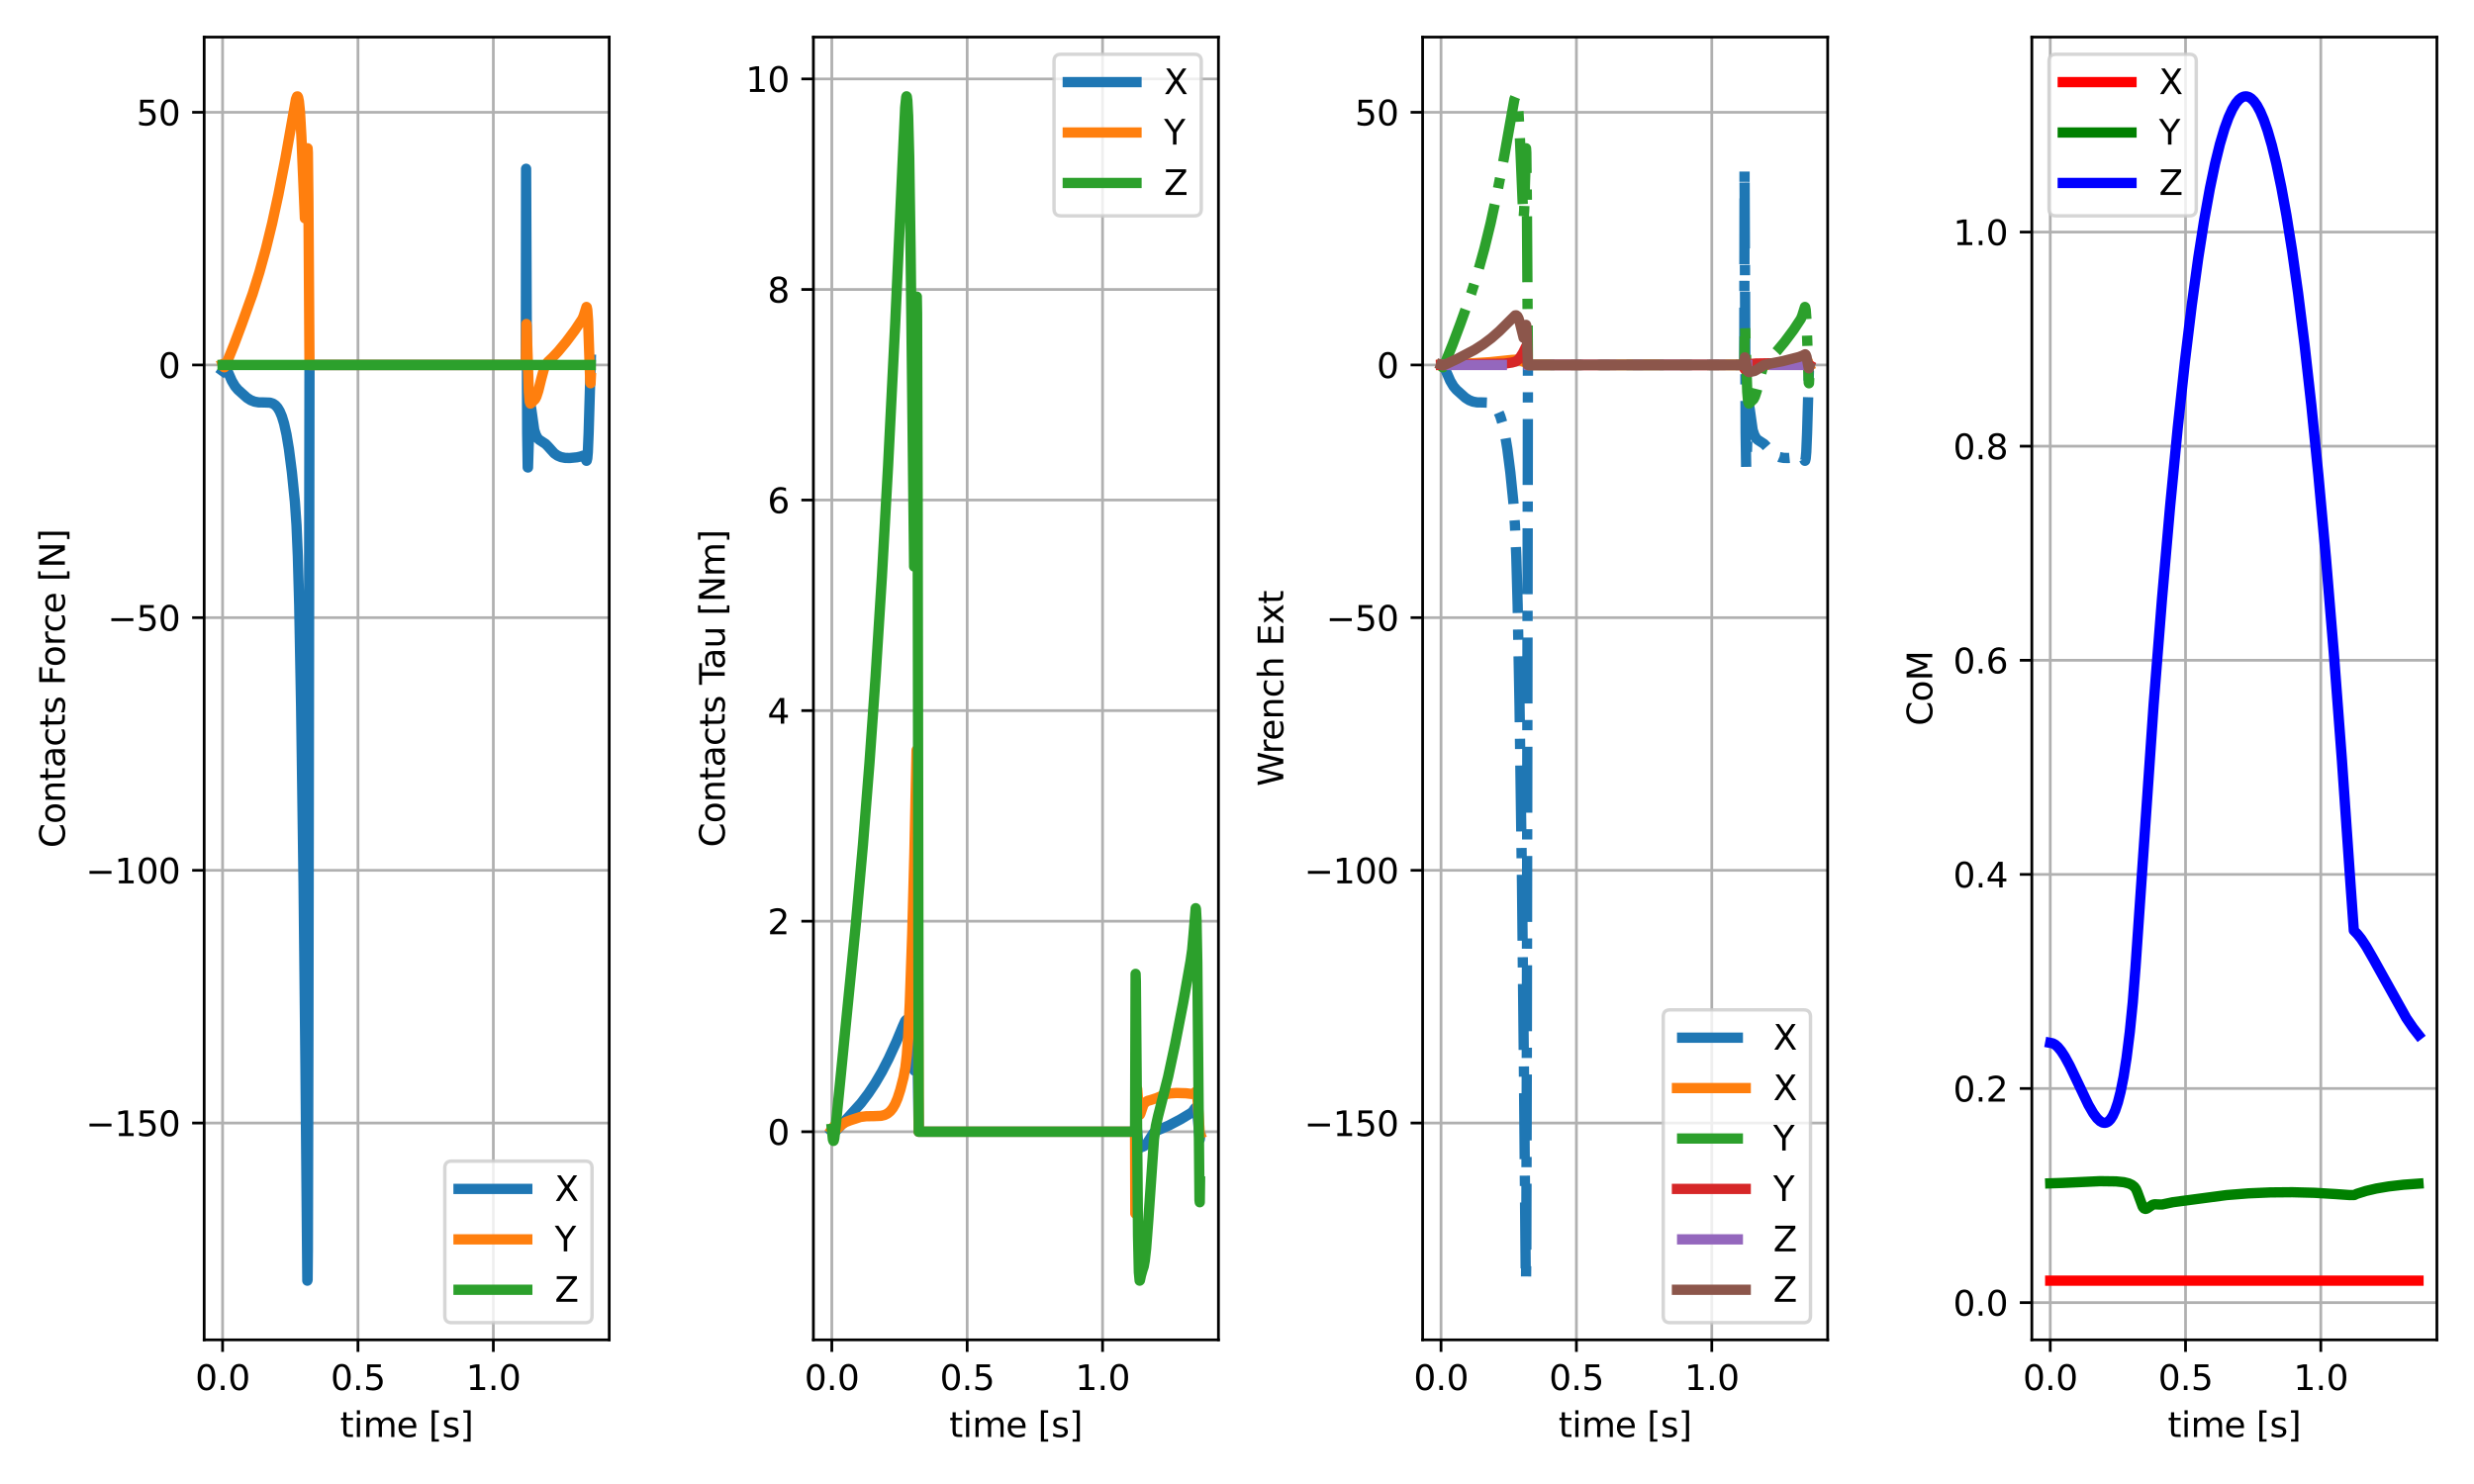 <?xml version="1.0" encoding="utf-8" standalone="no"?>
<!DOCTYPE svg PUBLIC "-//W3C//DTD SVG 1.1//EN"
  "http://www.w3.org/Graphics/SVG/1.1/DTD/svg11.dtd">
<svg xmlns:xlink="http://www.w3.org/1999/xlink" width="720pt" height="432pt" viewBox="0 0 720 432" xmlns="http://www.w3.org/2000/svg" version="1.1">
 <defs>
  <style type="text/css">*{stroke-linejoin: round; stroke-linecap: butt}</style>
 </defs>
 <g id="figure_1">
  <g id="patch_1">
   <path d="M 0 432 
L 720 432 
L 720 0 
L 0 0 
z
" style="fill: #ffffff"/>
  </g>
  <g id="axes_1">
   <g id="patch_2">
    <path d="M 59.42 390.04 
L 177.3 390.04 
L 177.3 10.8 
L 59.42 10.8 
z
" style="fill: #ffffff"/>
   </g>
   <g id="matplotlib.axis_1">
    <g id="xtick_1">
     <g id="line2d_1">
      <path d="M 64.778 390.04 
L 64.778 10.8 
" clip-path="url(#p2ce343ccce)" style="fill: none; stroke: #b0b0b0; stroke-width: 0.8; stroke-linecap: square"/>
     </g>
     <g id="line2d_2">
      <defs>
       <path id="m95f5fe93de" d="M 0 0 
L 0 3.5 
" style="stroke: #000000; stroke-width: 0.8"/>
      </defs>
      <g>
       <use xlink:href="#m95f5fe93de" x="64.778" y="390.04" style="stroke: #000000; stroke-width: 0.8"/>
      </g>
     </g>
     <g id="text_1">
      <!-- 0.0 -->
      <g transform="translate(56.827 404.638)scale(0.1 -0.1)">
       <defs>
        <path id="DejaVuSans-30" d="M 2034 4250 
Q 1547 4250 1301 3770 
Q 1056 3291 1056 2328 
Q 1056 1369 1301 889 
Q 1547 409 2034 409 
Q 2525 409 2770 889 
Q 3016 1369 3016 2328 
Q 3016 3291 2770 3770 
Q 2525 4250 2034 4250 
z
M 2034 4750 
Q 2819 4750 3233 4129 
Q 3647 3509 3647 2328 
Q 3647 1150 3233 529 
Q 2819 -91 2034 -91 
Q 1250 -91 836 529 
Q 422 1150 422 2328 
Q 422 3509 836 4129 
Q 1250 4750 2034 4750 
z
" transform="scale(0.016)"/>
        <path id="DejaVuSans-2e" d="M 684 794 
L 1344 794 
L 1344 0 
L 684 0 
L 684 794 
z
" transform="scale(0.016)"/>
       </defs>
       <use xlink:href="#DejaVuSans-30"/>
       <use xlink:href="#DejaVuSans-2e" x="63.623"/>
       <use xlink:href="#DejaVuSans-30" x="95.41"/>
      </g>
     </g>
    </g>
    <g id="xtick_2">
     <g id="line2d_3">
      <path d="M 104.177 390.04 
L 104.177 10.8 
" clip-path="url(#p2ce343ccce)" style="fill: none; stroke: #b0b0b0; stroke-width: 0.8; stroke-linecap: square"/>
     </g>
     <g id="line2d_4">
      <g>
       <use xlink:href="#m95f5fe93de" x="104.177" y="390.04" style="stroke: #000000; stroke-width: 0.8"/>
      </g>
     </g>
     <g id="text_2">
      <!-- 0.5 -->
      <g transform="translate(96.225 404.638)scale(0.1 -0.1)">
       <defs>
        <path id="DejaVuSans-35" d="M 691 4666 
L 3169 4666 
L 3169 4134 
L 1269 4134 
L 1269 2991 
Q 1406 3038 1543 3061 
Q 1681 3084 1819 3084 
Q 2600 3084 3056 2656 
Q 3513 2228 3513 1497 
Q 3513 744 3044 326 
Q 2575 -91 1722 -91 
Q 1428 -91 1123 -41 
Q 819 9 494 109 
L 494 744 
Q 775 591 1075 516 
Q 1375 441 1709 441 
Q 2250 441 2565 725 
Q 2881 1009 2881 1497 
Q 2881 1984 2565 2268 
Q 2250 2553 1709 2553 
Q 1456 2553 1204 2497 
Q 953 2441 691 2322 
L 691 4666 
z
" transform="scale(0.016)"/>
       </defs>
       <use xlink:href="#DejaVuSans-30"/>
       <use xlink:href="#DejaVuSans-2e" x="63.623"/>
       <use xlink:href="#DejaVuSans-35" x="95.41"/>
      </g>
     </g>
    </g>
    <g id="xtick_3">
     <g id="line2d_5">
      <path d="M 143.575 390.04 
L 143.575 10.8 
" clip-path="url(#p2ce343ccce)" style="fill: none; stroke: #b0b0b0; stroke-width: 0.8; stroke-linecap: square"/>
     </g>
     <g id="line2d_6">
      <g>
       <use xlink:href="#m95f5fe93de" x="143.575" y="390.04" style="stroke: #000000; stroke-width: 0.8"/>
      </g>
     </g>
     <g id="text_3">
      <!-- 1.0 -->
      <g transform="translate(135.623 404.638)scale(0.1 -0.1)">
       <defs>
        <path id="DejaVuSans-31" d="M 794 531 
L 1825 531 
L 1825 4091 
L 703 3866 
L 703 4441 
L 1819 4666 
L 2450 4666 
L 2450 531 
L 3481 531 
L 3481 0 
L 794 0 
L 794 531 
z
" transform="scale(0.016)"/>
       </defs>
       <use xlink:href="#DejaVuSans-31"/>
       <use xlink:href="#DejaVuSans-2e" x="63.623"/>
       <use xlink:href="#DejaVuSans-30" x="95.41"/>
      </g>
     </g>
    </g>
    <g id="text_4">
     <!-- time [s] -->
     <g transform="translate(98.969 418.317)scale(0.1 -0.1)">
      <defs>
       <path id="DejaVuSans-74" d="M 1172 4494 
L 1172 3500 
L 2356 3500 
L 2356 3053 
L 1172 3053 
L 1172 1153 
Q 1172 725 1289 603 
Q 1406 481 1766 481 
L 2356 481 
L 2356 0 
L 1766 0 
Q 1100 0 847 248 
Q 594 497 594 1153 
L 594 3053 
L 172 3053 
L 172 3500 
L 594 3500 
L 594 4494 
L 1172 4494 
z
" transform="scale(0.016)"/>
       <path id="DejaVuSans-69" d="M 603 3500 
L 1178 3500 
L 1178 0 
L 603 0 
L 603 3500 
z
M 603 4863 
L 1178 4863 
L 1178 4134 
L 603 4134 
L 603 4863 
z
" transform="scale(0.016)"/>
       <path id="DejaVuSans-6d" d="M 3328 2828 
Q 3544 3216 3844 3400 
Q 4144 3584 4550 3584 
Q 5097 3584 5394 3201 
Q 5691 2819 5691 2113 
L 5691 0 
L 5113 0 
L 5113 2094 
Q 5113 2597 4934 2840 
Q 4756 3084 4391 3084 
Q 3944 3084 3684 2787 
Q 3425 2491 3425 1978 
L 3425 0 
L 2847 0 
L 2847 2094 
Q 2847 2600 2669 2842 
Q 2491 3084 2119 3084 
Q 1678 3084 1418 2786 
Q 1159 2488 1159 1978 
L 1159 0 
L 581 0 
L 581 3500 
L 1159 3500 
L 1159 2956 
Q 1356 3278 1631 3431 
Q 1906 3584 2284 3584 
Q 2666 3584 2933 3390 
Q 3200 3197 3328 2828 
z
" transform="scale(0.016)"/>
       <path id="DejaVuSans-65" d="M 3597 1894 
L 3597 1613 
L 953 1613 
Q 991 1019 1311 708 
Q 1631 397 2203 397 
Q 2534 397 2845 478 
Q 3156 559 3463 722 
L 3463 178 
Q 3153 47 2828 -22 
Q 2503 -91 2169 -91 
Q 1331 -91 842 396 
Q 353 884 353 1716 
Q 353 2575 817 3079 
Q 1281 3584 2069 3584 
Q 2775 3584 3186 3129 
Q 3597 2675 3597 1894 
z
M 3022 2063 
Q 3016 2534 2758 2815 
Q 2500 3097 2075 3097 
Q 1594 3097 1305 2825 
Q 1016 2553 972 2059 
L 3022 2063 
z
" transform="scale(0.016)"/>
       <path id="DejaVuSans-20" transform="scale(0.016)"/>
       <path id="DejaVuSans-5b" d="M 550 4863 
L 1875 4863 
L 1875 4416 
L 1125 4416 
L 1125 -397 
L 1875 -397 
L 1875 -844 
L 550 -844 
L 550 4863 
z
" transform="scale(0.016)"/>
       <path id="DejaVuSans-73" d="M 2834 3397 
L 2834 2853 
Q 2591 2978 2328 3040 
Q 2066 3103 1784 3103 
Q 1356 3103 1142 2972 
Q 928 2841 928 2578 
Q 928 2378 1081 2264 
Q 1234 2150 1697 2047 
L 1894 2003 
Q 2506 1872 2764 1633 
Q 3022 1394 3022 966 
Q 3022 478 2636 193 
Q 2250 -91 1575 -91 
Q 1294 -91 989 -36 
Q 684 19 347 128 
L 347 722 
Q 666 556 975 473 
Q 1284 391 1588 391 
Q 1994 391 2212 530 
Q 2431 669 2431 922 
Q 2431 1156 2273 1281 
Q 2116 1406 1581 1522 
L 1381 1569 
Q 847 1681 609 1914 
Q 372 2147 372 2553 
Q 372 3047 722 3315 
Q 1072 3584 1716 3584 
Q 2034 3584 2315 3537 
Q 2597 3491 2834 3397 
z
" transform="scale(0.016)"/>
       <path id="DejaVuSans-5d" d="M 1947 4863 
L 1947 -844 
L 622 -844 
L 622 -397 
L 1369 -397 
L 1369 4416 
L 622 4416 
L 622 4863 
L 1947 4863 
z
" transform="scale(0.016)"/>
      </defs>
      <use xlink:href="#DejaVuSans-74"/>
      <use xlink:href="#DejaVuSans-69" x="39.209"/>
      <use xlink:href="#DejaVuSans-6d" x="66.992"/>
      <use xlink:href="#DejaVuSans-65" x="164.404"/>
      <use xlink:href="#DejaVuSans-20" x="225.928"/>
      <use xlink:href="#DejaVuSans-5b" x="257.715"/>
      <use xlink:href="#DejaVuSans-73" x="296.729"/>
      <use xlink:href="#DejaVuSans-5d" x="348.828"/>
     </g>
    </g>
   </g>
   <g id="matplotlib.axis_2">
    <g id="ytick_1">
     <g id="line2d_7">
      <path d="M 59.42 326.912 
L 177.3 326.912 
" clip-path="url(#p2ce343ccce)" style="fill: none; stroke: #b0b0b0; stroke-width: 0.8; stroke-linecap: square"/>
     </g>
     <g id="line2d_8">
      <defs>
       <path id="mb71c23f537" d="M 0 0 
L -3.5 0 
" style="stroke: #000000; stroke-width: 0.8"/>
      </defs>
      <g>
       <use xlink:href="#mb71c23f537" x="59.42" y="326.912" style="stroke: #000000; stroke-width: 0.8"/>
      </g>
     </g>
     <g id="text_5">
      <!-- −150 -->
      <g transform="translate(24.953 330.711)scale(0.1 -0.1)">
       <defs>
        <path id="DejaVuSans-2212" d="M 678 2272 
L 4684 2272 
L 4684 1741 
L 678 1741 
L 678 2272 
z
" transform="scale(0.016)"/>
       </defs>
       <use xlink:href="#DejaVuSans-2212"/>
       <use xlink:href="#DejaVuSans-31" x="83.789"/>
       <use xlink:href="#DejaVuSans-35" x="147.412"/>
       <use xlink:href="#DejaVuSans-30" x="211.035"/>
      </g>
     </g>
    </g>
    <g id="ytick_2">
     <g id="line2d_9">
      <path d="M 59.42 253.356 
L 177.3 253.356 
" clip-path="url(#p2ce343ccce)" style="fill: none; stroke: #b0b0b0; stroke-width: 0.8; stroke-linecap: square"/>
     </g>
     <g id="line2d_10">
      <g>
       <use xlink:href="#mb71c23f537" x="59.42" y="253.356" style="stroke: #000000; stroke-width: 0.8"/>
      </g>
     </g>
     <g id="text_6">
      <!-- −100 -->
      <g transform="translate(24.953 257.155)scale(0.1 -0.1)">
       <use xlink:href="#DejaVuSans-2212"/>
       <use xlink:href="#DejaVuSans-31" x="83.789"/>
       <use xlink:href="#DejaVuSans-30" x="147.412"/>
       <use xlink:href="#DejaVuSans-30" x="211.035"/>
      </g>
     </g>
    </g>
    <g id="ytick_3">
     <g id="line2d_11">
      <path d="M 59.42 179.8 
L 177.3 179.8 
" clip-path="url(#p2ce343ccce)" style="fill: none; stroke: #b0b0b0; stroke-width: 0.8; stroke-linecap: square"/>
     </g>
     <g id="line2d_12">
      <g>
       <use xlink:href="#mb71c23f537" x="59.42" y="179.8" style="stroke: #000000; stroke-width: 0.8"/>
      </g>
     </g>
     <g id="text_7">
      <!-- −50 -->
      <g transform="translate(31.315 183.599)scale(0.1 -0.1)">
       <use xlink:href="#DejaVuSans-2212"/>
       <use xlink:href="#DejaVuSans-35" x="83.789"/>
       <use xlink:href="#DejaVuSans-30" x="147.412"/>
      </g>
     </g>
    </g>
    <g id="ytick_4">
     <g id="line2d_13">
      <path d="M 59.42 106.244 
L 177.3 106.244 
" clip-path="url(#p2ce343ccce)" style="fill: none; stroke: #b0b0b0; stroke-width: 0.8; stroke-linecap: square"/>
     </g>
     <g id="line2d_14">
      <g>
       <use xlink:href="#mb71c23f537" x="59.42" y="106.244" style="stroke: #000000; stroke-width: 0.8"/>
      </g>
     </g>
     <g id="text_8">
      <!-- 0 -->
      <g transform="translate(46.057 110.043)scale(0.1 -0.1)">
       <use xlink:href="#DejaVuSans-30"/>
      </g>
     </g>
    </g>
    <g id="ytick_5">
     <g id="line2d_15">
      <path d="M 59.42 32.688 
L 177.3 32.688 
" clip-path="url(#p2ce343ccce)" style="fill: none; stroke: #b0b0b0; stroke-width: 0.8; stroke-linecap: square"/>
     </g>
     <g id="line2d_16">
      <g>
       <use xlink:href="#mb71c23f537" x="59.42" y="32.688" style="stroke: #000000; stroke-width: 0.8"/>
      </g>
     </g>
     <g id="text_9">
      <!-- 50 -->
      <g transform="translate(39.695 36.487)scale(0.1 -0.1)">
       <use xlink:href="#DejaVuSans-35"/>
       <use xlink:href="#DejaVuSans-30" x="63.623"/>
      </g>
     </g>
    </g>
    <g id="text_10">
     <!-- Contacts Force [N] -->
     <g transform="translate(18.873 246.821)rotate(-90)scale(0.1 -0.1)">
      <defs>
       <path id="DejaVuSans-43" d="M 4122 4306 
L 4122 3641 
Q 3803 3938 3442 4084 
Q 3081 4231 2675 4231 
Q 1875 4231 1450 3742 
Q 1025 3253 1025 2328 
Q 1025 1406 1450 917 
Q 1875 428 2675 428 
Q 3081 428 3442 575 
Q 3803 722 4122 1019 
L 4122 359 
Q 3791 134 3420 21 
Q 3050 -91 2638 -91 
Q 1578 -91 968 557 
Q 359 1206 359 2328 
Q 359 3453 968 4101 
Q 1578 4750 2638 4750 
Q 3056 4750 3426 4639 
Q 3797 4528 4122 4306 
z
" transform="scale(0.016)"/>
       <path id="DejaVuSans-6f" d="M 1959 3097 
Q 1497 3097 1228 2736 
Q 959 2375 959 1747 
Q 959 1119 1226 758 
Q 1494 397 1959 397 
Q 2419 397 2687 759 
Q 2956 1122 2956 1747 
Q 2956 2369 2687 2733 
Q 2419 3097 1959 3097 
z
M 1959 3584 
Q 2709 3584 3137 3096 
Q 3566 2609 3566 1747 
Q 3566 888 3137 398 
Q 2709 -91 1959 -91 
Q 1206 -91 779 398 
Q 353 888 353 1747 
Q 353 2609 779 3096 
Q 1206 3584 1959 3584 
z
" transform="scale(0.016)"/>
       <path id="DejaVuSans-6e" d="M 3513 2113 
L 3513 0 
L 2938 0 
L 2938 2094 
Q 2938 2591 2744 2837 
Q 2550 3084 2163 3084 
Q 1697 3084 1428 2787 
Q 1159 2491 1159 1978 
L 1159 0 
L 581 0 
L 581 3500 
L 1159 3500 
L 1159 2956 
Q 1366 3272 1645 3428 
Q 1925 3584 2291 3584 
Q 2894 3584 3203 3211 
Q 3513 2838 3513 2113 
z
" transform="scale(0.016)"/>
       <path id="DejaVuSans-61" d="M 2194 1759 
Q 1497 1759 1228 1600 
Q 959 1441 959 1056 
Q 959 750 1161 570 
Q 1363 391 1709 391 
Q 2188 391 2477 730 
Q 2766 1069 2766 1631 
L 2766 1759 
L 2194 1759 
z
M 3341 1997 
L 3341 0 
L 2766 0 
L 2766 531 
Q 2569 213 2275 61 
Q 1981 -91 1556 -91 
Q 1019 -91 701 211 
Q 384 513 384 1019 
Q 384 1609 779 1909 
Q 1175 2209 1959 2209 
L 2766 2209 
L 2766 2266 
Q 2766 2663 2505 2880 
Q 2244 3097 1772 3097 
Q 1472 3097 1187 3025 
Q 903 2953 641 2809 
L 641 3341 
Q 956 3463 1253 3523 
Q 1550 3584 1831 3584 
Q 2591 3584 2966 3190 
Q 3341 2797 3341 1997 
z
" transform="scale(0.016)"/>
       <path id="DejaVuSans-63" d="M 3122 3366 
L 3122 2828 
Q 2878 2963 2633 3030 
Q 2388 3097 2138 3097 
Q 1578 3097 1268 2742 
Q 959 2388 959 1747 
Q 959 1106 1268 751 
Q 1578 397 2138 397 
Q 2388 397 2633 464 
Q 2878 531 3122 666 
L 3122 134 
Q 2881 22 2623 -34 
Q 2366 -91 2075 -91 
Q 1284 -91 818 406 
Q 353 903 353 1747 
Q 353 2603 823 3093 
Q 1294 3584 2113 3584 
Q 2378 3584 2631 3529 
Q 2884 3475 3122 3366 
z
" transform="scale(0.016)"/>
       <path id="DejaVuSans-46" d="M 628 4666 
L 3309 4666 
L 3309 4134 
L 1259 4134 
L 1259 2759 
L 3109 2759 
L 3109 2228 
L 1259 2228 
L 1259 0 
L 628 0 
L 628 4666 
z
" transform="scale(0.016)"/>
       <path id="DejaVuSans-72" d="M 2631 2963 
Q 2534 3019 2420 3045 
Q 2306 3072 2169 3072 
Q 1681 3072 1420 2755 
Q 1159 2438 1159 1844 
L 1159 0 
L 581 0 
L 581 3500 
L 1159 3500 
L 1159 2956 
Q 1341 3275 1631 3429 
Q 1922 3584 2338 3584 
Q 2397 3584 2469 3576 
Q 2541 3569 2628 3553 
L 2631 2963 
z
" transform="scale(0.016)"/>
       <path id="DejaVuSans-4e" d="M 628 4666 
L 1478 4666 
L 3547 763 
L 3547 4666 
L 4159 4666 
L 4159 0 
L 3309 0 
L 1241 3903 
L 1241 0 
L 628 0 
L 628 4666 
z
" transform="scale(0.016)"/>
      </defs>
      <use xlink:href="#DejaVuSans-43"/>
      <use xlink:href="#DejaVuSans-6f" x="69.824"/>
      <use xlink:href="#DejaVuSans-6e" x="131.006"/>
      <use xlink:href="#DejaVuSans-74" x="194.385"/>
      <use xlink:href="#DejaVuSans-61" x="233.594"/>
      <use xlink:href="#DejaVuSans-63" x="294.873"/>
      <use xlink:href="#DejaVuSans-74" x="349.854"/>
      <use xlink:href="#DejaVuSans-73" x="389.062"/>
      <use xlink:href="#DejaVuSans-20" x="441.162"/>
      <use xlink:href="#DejaVuSans-46" x="472.949"/>
      <use xlink:href="#DejaVuSans-6f" x="526.844"/>
      <use xlink:href="#DejaVuSans-72" x="588.025"/>
      <use xlink:href="#DejaVuSans-63" x="626.889"/>
      <use xlink:href="#DejaVuSans-65" x="681.869"/>
      <use xlink:href="#DejaVuSans-20" x="743.393"/>
      <use xlink:href="#DejaVuSans-5b" x="775.18"/>
      <use xlink:href="#DejaVuSans-4e" x="814.193"/>
      <use xlink:href="#DejaVuSans-5d" x="888.998"/>
     </g>
    </g>
   </g>
   <g id="line2d_17">
    <path d="M 64.778 108 
L 64.936 107.785 
L 65.409 106.832 
L 65.566 106.818 
L 65.803 107.082 
L 66.275 108.136 
L 67.457 110.852 
L 68.403 112.457 
L 69.27 113.475 
L 71.87 115.798 
L 72.973 116.495 
L 74.076 116.921 
L 75.258 117.131 
L 76.834 117.152 
L 78.568 117.215 
L 79.434 117.489 
L 80.144 117.965 
L 80.774 118.666 
L 81.404 119.715 
L 82.035 121.209 
L 82.665 123.267 
L 83.374 126.433 
L 84.083 130.704 
L 84.95 137.489 
L 85.817 146.045 
L 86.29 152.865 
L 86.684 161.945 
L 87.078 176.146 
L 87.629 205.676 
L 88.338 256.91 
L 88.89 309.902 
L 89.442 372.802 
L 89.52 372.572 
L 89.599 363.924 
L 89.757 301.47 
L 90.072 106.244 
L 153.031 106.244 
L 153.109 49.13 
L 153.425 125.952 
L 153.582 136.062 
L 153.661 136.089 
L 153.897 128.391 
L 154.213 119.511 
L 154.37 118.24 
L 154.449 118.229 
L 154.607 119.007 
L 155.473 125.175 
L 155.946 126.594 
L 156.498 127.608 
L 156.97 128.058 
L 158.783 129.234 
L 159.492 129.961 
L 161.304 131.971 
L 162.25 132.628 
L 163.274 133.06 
L 164.456 133.295 
L 165.796 133.329 
L 167.923 133.125 
L 168.948 132.898 
L 169.736 132.635 
L 169.972 132.79 
L 170.287 133.378 
L 170.681 134.141 
L 170.76 134.076 
L 170.917 133.393 
L 171.075 131.61 
L 171.311 126.006 
L 171.942 104.699 
L 171.942 104.699 
" clip-path="url(#p2ce343ccce)" style="fill: none; stroke: #1f77b4; stroke-width: 3; stroke-linecap: square"/>
   </g>
   <g id="line2d_18">
    <path d="M 64.778 106.022 
L 65.093 106.826 
L 65.33 106.915 
L 65.566 106.62 
L 66.118 105.296 
L 68.166 100.213 
L 70.373 94.327 
L 73.525 85.526 
L 75.495 79.23 
L 77.386 72.402 
L 79.198 65.006 
L 81.01 56.673 
L 83.059 46.129 
L 85.187 34.159 
L 86.132 28.864 
L 86.447 28.082 
L 86.605 28.067 
L 86.762 28.364 
L 86.999 29.513 
L 87.314 32.643 
L 87.708 39.629 
L 88.732 63.552 
L 88.811 63.526 
L 88.969 61.432 
L 89.205 53.373 
L 89.52 43.166 
L 89.599 44.442 
L 89.757 57.947 
L 90.072 106.244 
L 153.031 106.244 
L 153.188 94.32 
L 153.267 94.887 
L 153.503 102.243 
L 153.897 114.095 
L 154.134 116.854 
L 154.37 117.49 
L 154.528 117.4 
L 155.237 116.675 
L 155.71 116.228 
L 156.104 115.467 
L 156.655 113.793 
L 157.522 110.303 
L 158.31 107.378 
L 158.862 106.161 
L 159.492 105.305 
L 160.831 104.024 
L 162.407 102.369 
L 164.771 99.522 
L 167.372 96.033 
L 169.499 92.822 
L 169.893 91.869 
L 170.681 89.359 
L 170.76 89.438 
L 170.917 90.197 
L 171.154 93.481 
L 171.469 102.506 
L 171.784 111.405 
L 171.863 111.568 
L 171.942 109.995 
L 171.942 109.995 
" clip-path="url(#p2ce343ccce)" style="fill: none; stroke: #ff7f0e; stroke-width: 3; stroke-linecap: square"/>
   </g>
   <g id="line2d_19">
    <path d="M 64.778 106.244 
L 171.942 106.244 
L 171.942 106.244 
" clip-path="url(#p2ce343ccce)" style="fill: none; stroke: #2ca02c; stroke-width: 3; stroke-linecap: square"/>
   </g>
   <g id="patch_3">
    <path d="M 59.42 390.04 
L 59.42 10.8 
" style="fill: none; stroke: #000000; stroke-width: 0.8; stroke-linejoin: miter; stroke-linecap: square"/>
   </g>
   <g id="patch_4">
    <path d="M 177.3 390.04 
L 177.3 10.8 
" style="fill: none; stroke: #000000; stroke-width: 0.8; stroke-linejoin: miter; stroke-linecap: square"/>
   </g>
   <g id="patch_5">
    <path d="M 59.42 390.04 
L 177.3 390.04 
" style="fill: none; stroke: #000000; stroke-width: 0.8; stroke-linejoin: miter; stroke-linecap: square"/>
   </g>
   <g id="patch_6">
    <path d="M 59.42 10.8 
L 177.3 10.8 
" style="fill: none; stroke: #000000; stroke-width: 0.8; stroke-linejoin: miter; stroke-linecap: square"/>
   </g>
   <g id="legend_1">
    <g id="patch_7">
     <path d="M 131.45 385.04 
L 170.3 385.04 
Q 172.3 385.04 172.3 383.04 
L 172.3 340.006 
Q 172.3 338.006 170.3 338.006 
L 131.45 338.006 
Q 129.45 338.006 129.45 340.006 
L 129.45 383.04 
Q 129.45 385.04 131.45 385.04 
z
" style="fill: #ffffff; opacity: 0.8; stroke: #cccccc; stroke-linejoin: miter"/>
    </g>
    <g id="line2d_20">
     <path d="M 133.45 346.104 
L 143.45 346.104 
L 153.45 346.104 
" style="fill: none; stroke: #1f77b4; stroke-width: 3; stroke-linecap: square"/>
    </g>
    <g id="text_11">
     <!-- X -->
     <g transform="translate(161.45 349.604)scale(0.1 -0.1)">
      <defs>
       <path id="DejaVuSans-58" d="M 403 4666 
L 1081 4666 
L 2241 2931 
L 3406 4666 
L 4084 4666 
L 2584 2425 
L 4184 0 
L 3506 0 
L 2194 1984 
L 872 0 
L 191 0 
L 1856 2491 
L 403 4666 
z
" transform="scale(0.016)"/>
      </defs>
      <use xlink:href="#DejaVuSans-58"/>
     </g>
    </g>
    <g id="line2d_21">
     <path d="M 133.45 360.782 
L 143.45 360.782 
L 153.45 360.782 
" style="fill: none; stroke: #ff7f0e; stroke-width: 3; stroke-linecap: square"/>
    </g>
    <g id="text_12">
     <!-- Y -->
     <g transform="translate(161.45 364.282)scale(0.1 -0.1)">
      <defs>
       <path id="DejaVuSans-59" d="M -13 4666 
L 666 4666 
L 1959 2747 
L 3244 4666 
L 3922 4666 
L 2272 2222 
L 2272 0 
L 1638 0 
L 1638 2222 
L -13 4666 
z
" transform="scale(0.016)"/>
      </defs>
      <use xlink:href="#DejaVuSans-59"/>
     </g>
    </g>
    <g id="line2d_22">
     <path d="M 133.45 375.46 
L 143.45 375.46 
L 153.45 375.46 
" style="fill: none; stroke: #2ca02c; stroke-width: 3; stroke-linecap: square"/>
    </g>
    <g id="text_13">
     <!-- Z -->
     <g transform="translate(161.45 378.96)scale(0.1 -0.1)">
      <defs>
       <path id="DejaVuSans-5a" d="M 359 4666 
L 4025 4666 
L 4025 4184 
L 1075 531 
L 4097 531 
L 4097 0 
L 288 0 
L 288 481 
L 3238 4134 
L 359 4134 
L 359 4666 
z
" transform="scale(0.016)"/>
      </defs>
      <use xlink:href="#DejaVuSans-5a"/>
     </g>
    </g>
   </g>
  </g>
  <g id="axes_2">
   <g id="patch_8">
    <path d="M 236.72 390.04 
L 354.6 390.04 
L 354.6 10.8 
L 236.72 10.8 
z
" style="fill: #ffffff"/>
   </g>
   <g id="matplotlib.axis_3">
    <g id="xtick_4">
     <g id="line2d_23">
      <path d="M 242.078 390.04 
L 242.078 10.8 
" clip-path="url(#pd1d03091a2)" style="fill: none; stroke: #b0b0b0; stroke-width: 0.8; stroke-linecap: square"/>
     </g>
     <g id="line2d_24">
      <g>
       <use xlink:href="#m95f5fe93de" x="242.078" y="390.04" style="stroke: #000000; stroke-width: 0.8"/>
      </g>
     </g>
     <g id="text_14">
      <!-- 0.0 -->
      <g transform="translate(234.127 404.638)scale(0.1 -0.1)">
       <use xlink:href="#DejaVuSans-30"/>
       <use xlink:href="#DejaVuSans-2e" x="63.623"/>
       <use xlink:href="#DejaVuSans-30" x="95.41"/>
      </g>
     </g>
    </g>
    <g id="xtick_5">
     <g id="line2d_25">
      <path d="M 281.477 390.04 
L 281.477 10.8 
" clip-path="url(#pd1d03091a2)" style="fill: none; stroke: #b0b0b0; stroke-width: 0.8; stroke-linecap: square"/>
     </g>
     <g id="line2d_26">
      <g>
       <use xlink:href="#m95f5fe93de" x="281.477" y="390.04" style="stroke: #000000; stroke-width: 0.8"/>
      </g>
     </g>
     <g id="text_15">
      <!-- 0.5 -->
      <g transform="translate(273.525 404.638)scale(0.1 -0.1)">
       <use xlink:href="#DejaVuSans-30"/>
       <use xlink:href="#DejaVuSans-2e" x="63.623"/>
       <use xlink:href="#DejaVuSans-35" x="95.41"/>
      </g>
     </g>
    </g>
    <g id="xtick_6">
     <g id="line2d_27">
      <path d="M 320.875 390.04 
L 320.875 10.8 
" clip-path="url(#pd1d03091a2)" style="fill: none; stroke: #b0b0b0; stroke-width: 0.8; stroke-linecap: square"/>
     </g>
     <g id="line2d_28">
      <g>
       <use xlink:href="#m95f5fe93de" x="320.875" y="390.04" style="stroke: #000000; stroke-width: 0.8"/>
      </g>
     </g>
     <g id="text_16">
      <!-- 1.0 -->
      <g transform="translate(312.923 404.638)scale(0.1 -0.1)">
       <use xlink:href="#DejaVuSans-31"/>
       <use xlink:href="#DejaVuSans-2e" x="63.623"/>
       <use xlink:href="#DejaVuSans-30" x="95.41"/>
      </g>
     </g>
    </g>
    <g id="text_17">
     <!-- time [s] -->
     <g transform="translate(276.269 418.317)scale(0.1 -0.1)">
      <use xlink:href="#DejaVuSans-74"/>
      <use xlink:href="#DejaVuSans-69" x="39.209"/>
      <use xlink:href="#DejaVuSans-6d" x="66.992"/>
      <use xlink:href="#DejaVuSans-65" x="164.404"/>
      <use xlink:href="#DejaVuSans-20" x="225.928"/>
      <use xlink:href="#DejaVuSans-5b" x="257.715"/>
      <use xlink:href="#DejaVuSans-73" x="296.729"/>
      <use xlink:href="#DejaVuSans-5d" x="348.828"/>
     </g>
    </g>
   </g>
   <g id="matplotlib.axis_4">
    <g id="ytick_6">
     <g id="line2d_29">
      <path d="M 236.72 329.458 
L 354.6 329.458 
" clip-path="url(#pd1d03091a2)" style="fill: none; stroke: #b0b0b0; stroke-width: 0.8; stroke-linecap: square"/>
     </g>
     <g id="line2d_30">
      <g>
       <use xlink:href="#mb71c23f537" x="236.72" y="329.458" style="stroke: #000000; stroke-width: 0.8"/>
      </g>
     </g>
     <g id="text_18">
      <!-- 0 -->
      <g transform="translate(223.357 333.258)scale(0.1 -0.1)">
       <use xlink:href="#DejaVuSans-30"/>
      </g>
     </g>
    </g>
    <g id="ytick_7">
     <g id="line2d_31">
      <path d="M 236.72 268.161 
L 354.6 268.161 
" clip-path="url(#pd1d03091a2)" style="fill: none; stroke: #b0b0b0; stroke-width: 0.8; stroke-linecap: square"/>
     </g>
     <g id="line2d_32">
      <g>
       <use xlink:href="#mb71c23f537" x="236.72" y="268.161" style="stroke: #000000; stroke-width: 0.8"/>
      </g>
     </g>
     <g id="text_19">
      <!-- 2 -->
      <g transform="translate(223.357 271.96)scale(0.1 -0.1)">
       <defs>
        <path id="DejaVuSans-32" d="M 1228 531 
L 3431 531 
L 3431 0 
L 469 0 
L 469 531 
Q 828 903 1448 1529 
Q 2069 2156 2228 2338 
Q 2531 2678 2651 2914 
Q 2772 3150 2772 3378 
Q 2772 3750 2511 3984 
Q 2250 4219 1831 4219 
Q 1534 4219 1204 4116 
Q 875 4013 500 3803 
L 500 4441 
Q 881 4594 1212 4672 
Q 1544 4750 1819 4750 
Q 2544 4750 2975 4387 
Q 3406 4025 3406 3419 
Q 3406 3131 3298 2873 
Q 3191 2616 2906 2266 
Q 2828 2175 2409 1742 
Q 1991 1309 1228 531 
z
" transform="scale(0.016)"/>
       </defs>
       <use xlink:href="#DejaVuSans-32"/>
      </g>
     </g>
    </g>
    <g id="ytick_8">
     <g id="line2d_33">
      <path d="M 236.72 206.864 
L 354.6 206.864 
" clip-path="url(#pd1d03091a2)" style="fill: none; stroke: #b0b0b0; stroke-width: 0.8; stroke-linecap: square"/>
     </g>
     <g id="line2d_34">
      <g>
       <use xlink:href="#mb71c23f537" x="236.72" y="206.864" style="stroke: #000000; stroke-width: 0.8"/>
      </g>
     </g>
     <g id="text_20">
      <!-- 4 -->
      <g transform="translate(223.357 210.663)scale(0.1 -0.1)">
       <defs>
        <path id="DejaVuSans-34" d="M 2419 4116 
L 825 1625 
L 2419 1625 
L 2419 4116 
z
M 2253 4666 
L 3047 4666 
L 3047 1625 
L 3713 1625 
L 3713 1100 
L 3047 1100 
L 3047 0 
L 2419 0 
L 2419 1100 
L 313 1100 
L 313 1709 
L 2253 4666 
z
" transform="scale(0.016)"/>
       </defs>
       <use xlink:href="#DejaVuSans-34"/>
      </g>
     </g>
    </g>
    <g id="ytick_9">
     <g id="line2d_35">
      <path d="M 236.72 145.567 
L 354.6 145.567 
" clip-path="url(#pd1d03091a2)" style="fill: none; stroke: #b0b0b0; stroke-width: 0.8; stroke-linecap: square"/>
     </g>
     <g id="line2d_36">
      <g>
       <use xlink:href="#mb71c23f537" x="236.72" y="145.567" style="stroke: #000000; stroke-width: 0.8"/>
      </g>
     </g>
     <g id="text_21">
      <!-- 6 -->
      <g transform="translate(223.357 149.366)scale(0.1 -0.1)">
       <defs>
        <path id="DejaVuSans-36" d="M 2113 2584 
Q 1688 2584 1439 2293 
Q 1191 2003 1191 1497 
Q 1191 994 1439 701 
Q 1688 409 2113 409 
Q 2538 409 2786 701 
Q 3034 994 3034 1497 
Q 3034 2003 2786 2293 
Q 2538 2584 2113 2584 
z
M 3366 4563 
L 3366 3988 
Q 3128 4100 2886 4159 
Q 2644 4219 2406 4219 
Q 1781 4219 1451 3797 
Q 1122 3375 1075 2522 
Q 1259 2794 1537 2939 
Q 1816 3084 2150 3084 
Q 2853 3084 3261 2657 
Q 3669 2231 3669 1497 
Q 3669 778 3244 343 
Q 2819 -91 2113 -91 
Q 1303 -91 875 529 
Q 447 1150 447 2328 
Q 447 3434 972 4092 
Q 1497 4750 2381 4750 
Q 2619 4750 2861 4703 
Q 3103 4656 3366 4563 
z
" transform="scale(0.016)"/>
       </defs>
       <use xlink:href="#DejaVuSans-36"/>
      </g>
     </g>
    </g>
    <g id="ytick_10">
     <g id="line2d_37">
      <path d="M 236.72 84.269 
L 354.6 84.269 
" clip-path="url(#pd1d03091a2)" style="fill: none; stroke: #b0b0b0; stroke-width: 0.8; stroke-linecap: square"/>
     </g>
     <g id="line2d_38">
      <g>
       <use xlink:href="#mb71c23f537" x="236.72" y="84.269" style="stroke: #000000; stroke-width: 0.8"/>
      </g>
     </g>
     <g id="text_22">
      <!-- 8 -->
      <g transform="translate(223.357 88.068)scale(0.1 -0.1)">
       <defs>
        <path id="DejaVuSans-38" d="M 2034 2216 
Q 1584 2216 1326 1975 
Q 1069 1734 1069 1313 
Q 1069 891 1326 650 
Q 1584 409 2034 409 
Q 2484 409 2743 651 
Q 3003 894 3003 1313 
Q 3003 1734 2745 1975 
Q 2488 2216 2034 2216 
z
M 1403 2484 
Q 997 2584 770 2862 
Q 544 3141 544 3541 
Q 544 4100 942 4425 
Q 1341 4750 2034 4750 
Q 2731 4750 3128 4425 
Q 3525 4100 3525 3541 
Q 3525 3141 3298 2862 
Q 3072 2584 2669 2484 
Q 3125 2378 3379 2068 
Q 3634 1759 3634 1313 
Q 3634 634 3220 271 
Q 2806 -91 2034 -91 
Q 1263 -91 848 271 
Q 434 634 434 1313 
Q 434 1759 690 2068 
Q 947 2378 1403 2484 
z
M 1172 3481 
Q 1172 3119 1398 2916 
Q 1625 2713 2034 2713 
Q 2441 2713 2670 2916 
Q 2900 3119 2900 3481 
Q 2900 3844 2670 4047 
Q 2441 4250 2034 4250 
Q 1625 4250 1398 4047 
Q 1172 3844 1172 3481 
z
" transform="scale(0.016)"/>
       </defs>
       <use xlink:href="#DejaVuSans-38"/>
      </g>
     </g>
    </g>
    <g id="ytick_11">
     <g id="line2d_39">
      <path d="M 236.72 22.972 
L 354.6 22.972 
" clip-path="url(#pd1d03091a2)" style="fill: none; stroke: #b0b0b0; stroke-width: 0.8; stroke-linecap: square"/>
     </g>
     <g id="line2d_40">
      <g>
       <use xlink:href="#mb71c23f537" x="236.72" y="22.972" style="stroke: #000000; stroke-width: 0.8"/>
      </g>
     </g>
     <g id="text_23">
      <!-- 10 -->
      <g transform="translate(216.995 26.771)scale(0.1 -0.1)">
       <use xlink:href="#DejaVuSans-31"/>
       <use xlink:href="#DejaVuSans-30" x="63.623"/>
      </g>
     </g>
    </g>
    <g id="text_24">
     <!-- Contacts Tau [Nm] -->
     <g transform="translate(210.915 246.63)rotate(-90)scale(0.1 -0.1)">
      <defs>
       <path id="DejaVuSans-54" d="M -19 4666 
L 3928 4666 
L 3928 4134 
L 2272 4134 
L 2272 0 
L 1638 0 
L 1638 4134 
L -19 4134 
L -19 4666 
z
" transform="scale(0.016)"/>
       <path id="DejaVuSans-75" d="M 544 1381 
L 544 3500 
L 1119 3500 
L 1119 1403 
Q 1119 906 1312 657 
Q 1506 409 1894 409 
Q 2359 409 2629 706 
Q 2900 1003 2900 1516 
L 2900 3500 
L 3475 3500 
L 3475 0 
L 2900 0 
L 2900 538 
Q 2691 219 2414 64 
Q 2138 -91 1772 -91 
Q 1169 -91 856 284 
Q 544 659 544 1381 
z
M 1991 3584 
L 1991 3584 
z
" transform="scale(0.016)"/>
      </defs>
      <use xlink:href="#DejaVuSans-43"/>
      <use xlink:href="#DejaVuSans-6f" x="69.824"/>
      <use xlink:href="#DejaVuSans-6e" x="131.006"/>
      <use xlink:href="#DejaVuSans-74" x="194.385"/>
      <use xlink:href="#DejaVuSans-61" x="233.594"/>
      <use xlink:href="#DejaVuSans-63" x="294.873"/>
      <use xlink:href="#DejaVuSans-74" x="349.854"/>
      <use xlink:href="#DejaVuSans-73" x="389.062"/>
      <use xlink:href="#DejaVuSans-20" x="441.162"/>
      <use xlink:href="#DejaVuSans-54" x="472.949"/>
      <use xlink:href="#DejaVuSans-61" x="517.533"/>
      <use xlink:href="#DejaVuSans-75" x="578.812"/>
      <use xlink:href="#DejaVuSans-20" x="642.191"/>
      <use xlink:href="#DejaVuSans-5b" x="673.979"/>
      <use xlink:href="#DejaVuSans-4e" x="712.992"/>
      <use xlink:href="#DejaVuSans-6d" x="787.797"/>
      <use xlink:href="#DejaVuSans-5d" x="885.209"/>
     </g>
    </g>
   </g>
   <g id="line2d_41">
    <path d="M 242.078 329.366 
L 242.472 329.735 
L 242.787 329.67 
L 243.26 329.235 
L 250.588 321.121 
L 252.716 318.314 
L 254.686 315.358 
L 256.656 311.99 
L 258.626 308.158 
L 260.911 303.172 
L 262.723 298.809 
L 263.432 297.217 
L 263.747 296.891 
L 263.984 296.929 
L 264.22 297.284 
L 264.535 298.386 
L 264.85 300.357 
L 265.323 305.049 
L 265.954 311.433 
L 266.111 311.659 
L 266.269 310.787 
L 266.505 307.429 
L 266.82 303.176 
L 266.899 303.707 
L 267.057 309.334 
L 267.372 329.458 
L 330.331 329.458 
L 330.488 324.49 
L 330.567 324.726 
L 330.803 327.792 
L 331.197 332.73 
L 331.434 333.879 
L 331.67 334.144 
L 331.985 334.022 
L 332.616 333.783 
L 333.167 333.512 
L 333.719 332.934 
L 334.507 331.709 
L 335.689 329.843 
L 336.319 329.318 
L 337.265 328.87 
L 340.18 327.618 
L 343.411 325.928 
L 346.563 324.037 
L 347.114 323.564 
L 347.666 322.741 
L 347.981 322.423 
L 348.139 322.566 
L 348.296 323.093 
L 348.533 324.886 
L 349.163 331.677 
L 349.242 331.021 
L 349.242 331.021 
" clip-path="url(#pd1d03091a2)" style="fill: none; stroke: #1f77b4; stroke-width: 3; stroke-linecap: square"/>
   </g>
   <g id="line2d_42">
    <path d="M 242.078 328.727 
L 242.315 328.898 
L 242.709 329.214 
L 243.024 329.159 
L 243.497 328.752 
L 244.994 327.351 
L 246.097 326.656 
L 247.358 326.157 
L 250.431 325.155 
L 252.085 324.946 
L 254.292 324.915 
L 256.419 324.827 
L 257.444 324.574 
L 258.31 324.138 
L 259.098 323.481 
L 259.807 322.605 
L 260.517 321.376 
L 261.226 319.705 
L 262.014 317.276 
L 262.959 313.613 
L 263.511 310.601 
L 263.905 307.156 
L 264.299 301.709 
L 264.772 291.997 
L 265.481 271.875 
L 266.111 248.32 
L 266.742 218.392 
L 266.82 218.487 
L 266.899 222.091 
L 267.057 248.113 
L 267.372 329.458 
L 330.331 329.458 
L 330.409 353.256 
L 330.725 321.246 
L 330.882 317.034 
L 330.961 317.023 
L 331.197 320.23 
L 331.513 323.93 
L 331.67 324.46 
L 331.749 324.465 
L 331.907 324.141 
L 332.773 321.57 
L 333.325 320.905 
L 333.955 320.477 
L 334.743 320.265 
L 336.634 319.652 
L 339.156 318.565 
L 340.574 318.285 
L 342.386 318.17 
L 345.144 318.254 
L 346.72 318.442 
L 347.193 318.43 
L 347.587 318.152 
L 347.981 317.834 
L 348.139 317.958 
L 348.296 318.449 
L 348.533 320.264 
L 348.848 325.081 
L 349.163 329.928 
L 349.242 330.102 
L 349.242 330.102 
" clip-path="url(#pd1d03091a2)" style="fill: none; stroke: #ff7f0e; stroke-width: 3; stroke-linecap: square"/>
   </g>
   <g id="line2d_43">
    <path d="M 242.078 328.603 
L 242.393 331.704 
L 242.551 332.123 
L 242.63 332.045 
L 242.787 331.414 
L 243.181 328.173 
L 249.091 268.792 
L 251.14 245.914 
L 253.031 222.225 
L 254.843 196.682 
L 256.656 167.874 
L 258.468 135.432 
L 260.517 94.501 
L 262.565 49.74 
L 263.432 31.221 
L 263.747 28.207 
L 263.826 28.038 
L 263.905 28.147 
L 264.062 29.293 
L 264.299 33.721 
L 264.614 45.787 
L 265.008 72.713 
L 266.032 164.916 
L 266.111 164.814 
L 266.269 156.746 
L 266.505 125.682 
L 266.82 86.342 
L 266.899 91.261 
L 267.057 143.311 
L 267.372 329.458 
L 330.331 329.458 
L 330.488 283.5 
L 330.567 285.685 
L 330.803 314.04 
L 331.197 359.718 
L 331.434 370.351 
L 331.67 372.802 
L 331.749 372.729 
L 332.064 371.266 
L 332.458 369.862 
L 332.852 368.686 
L 333.167 366.953 
L 333.561 363.411 
L 334.192 355.174 
L 335.846 331.546 
L 336.398 327.717 
L 337.028 324.894 
L 339.944 313.486 
L 341.993 303.936 
L 344.356 291.812 
L 346.484 279.793 
L 346.957 276.463 
L 347.351 272.036 
L 347.981 264.382 
L 348.06 264.685 
L 348.217 267.612 
L 348.454 280.269 
L 348.769 315.053 
L 349.084 349.349 
L 349.163 349.98 
L 349.242 343.915 
L 349.242 343.915 
" clip-path="url(#pd1d03091a2)" style="fill: none; stroke: #2ca02c; stroke-width: 3; stroke-linecap: square"/>
   </g>
   <g id="patch_9">
    <path d="M 236.72 390.04 
L 236.72 10.8 
" style="fill: none; stroke: #000000; stroke-width: 0.8; stroke-linejoin: miter; stroke-linecap: square"/>
   </g>
   <g id="patch_10">
    <path d="M 354.6 390.04 
L 354.6 10.8 
" style="fill: none; stroke: #000000; stroke-width: 0.8; stroke-linejoin: miter; stroke-linecap: square"/>
   </g>
   <g id="patch_11">
    <path d="M 236.72 390.04 
L 354.6 390.04 
" style="fill: none; stroke: #000000; stroke-width: 0.8; stroke-linejoin: miter; stroke-linecap: square"/>
   </g>
   <g id="patch_12">
    <path d="M 236.72 10.8 
L 354.6 10.8 
" style="fill: none; stroke: #000000; stroke-width: 0.8; stroke-linejoin: miter; stroke-linecap: square"/>
   </g>
   <g id="legend_2">
    <g id="patch_13">
     <path d="M 308.75 62.834 
L 347.6 62.834 
Q 349.6 62.834 349.6 60.834 
L 349.6 17.8 
Q 349.6 15.8 347.6 15.8 
L 308.75 15.8 
Q 306.75 15.8 306.75 17.8 
L 306.75 60.834 
Q 306.75 62.834 308.75 62.834 
z
" style="fill: #ffffff; opacity: 0.8; stroke: #cccccc; stroke-linejoin: miter"/>
    </g>
    <g id="line2d_44">
     <path d="M 310.75 23.898 
L 320.75 23.898 
L 330.75 23.898 
" style="fill: none; stroke: #1f77b4; stroke-width: 3; stroke-linecap: square"/>
    </g>
    <g id="text_25">
     <!-- X -->
     <g transform="translate(338.75 27.398)scale(0.1 -0.1)">
      <use xlink:href="#DejaVuSans-58"/>
     </g>
    </g>
    <g id="line2d_45">
     <path d="M 310.75 38.577 
L 320.75 38.577 
L 330.75 38.577 
" style="fill: none; stroke: #ff7f0e; stroke-width: 3; stroke-linecap: square"/>
    </g>
    <g id="text_26">
     <!-- Y -->
     <g transform="translate(338.75 42.077)scale(0.1 -0.1)">
      <use xlink:href="#DejaVuSans-59"/>
     </g>
    </g>
    <g id="line2d_46">
     <path d="M 310.75 53.255 
L 320.75 53.255 
L 330.75 53.255 
" style="fill: none; stroke: #2ca02c; stroke-width: 3; stroke-linecap: square"/>
    </g>
    <g id="text_27">
     <!-- Z -->
     <g transform="translate(338.75 56.755)scale(0.1 -0.1)">
      <use xlink:href="#DejaVuSans-5a"/>
     </g>
    </g>
   </g>
  </g>
  <g id="axes_3">
   <g id="patch_14">
    <path d="M 414.02 390.04 
L 531.9 390.04 
L 531.9 10.8 
L 414.02 10.8 
z
" style="fill: #ffffff"/>
   </g>
   <g id="matplotlib.axis_5">
    <g id="xtick_7">
     <g id="line2d_47">
      <path d="M 419.378 390.04 
L 419.378 10.8 
" clip-path="url(#pe51d73279e)" style="fill: none; stroke: #b0b0b0; stroke-width: 0.8; stroke-linecap: square"/>
     </g>
     <g id="line2d_48">
      <g>
       <use xlink:href="#m95f5fe93de" x="419.378" y="390.04" style="stroke: #000000; stroke-width: 0.8"/>
      </g>
     </g>
     <g id="text_28">
      <!-- 0.0 -->
      <g transform="translate(411.427 404.638)scale(0.1 -0.1)">
       <use xlink:href="#DejaVuSans-30"/>
       <use xlink:href="#DejaVuSans-2e" x="63.623"/>
       <use xlink:href="#DejaVuSans-30" x="95.41"/>
      </g>
     </g>
    </g>
    <g id="xtick_8">
     <g id="line2d_49">
      <path d="M 458.777 390.04 
L 458.777 10.8 
" clip-path="url(#pe51d73279e)" style="fill: none; stroke: #b0b0b0; stroke-width: 0.8; stroke-linecap: square"/>
     </g>
     <g id="line2d_50">
      <g>
       <use xlink:href="#m95f5fe93de" x="458.777" y="390.04" style="stroke: #000000; stroke-width: 0.8"/>
      </g>
     </g>
     <g id="text_29">
      <!-- 0.5 -->
      <g transform="translate(450.825 404.638)scale(0.1 -0.1)">
       <use xlink:href="#DejaVuSans-30"/>
       <use xlink:href="#DejaVuSans-2e" x="63.623"/>
       <use xlink:href="#DejaVuSans-35" x="95.41"/>
      </g>
     </g>
    </g>
    <g id="xtick_9">
     <g id="line2d_51">
      <path d="M 498.175 390.04 
L 498.175 10.8 
" clip-path="url(#pe51d73279e)" style="fill: none; stroke: #b0b0b0; stroke-width: 0.8; stroke-linecap: square"/>
     </g>
     <g id="line2d_52">
      <g>
       <use xlink:href="#m95f5fe93de" x="498.175" y="390.04" style="stroke: #000000; stroke-width: 0.8"/>
      </g>
     </g>
     <g id="text_30">
      <!-- 1.0 -->
      <g transform="translate(490.223 404.638)scale(0.1 -0.1)">
       <use xlink:href="#DejaVuSans-31"/>
       <use xlink:href="#DejaVuSans-2e" x="63.623"/>
       <use xlink:href="#DejaVuSans-30" x="95.41"/>
      </g>
     </g>
    </g>
    <g id="text_31">
     <!-- time [s] -->
     <g transform="translate(453.569 418.317)scale(0.1 -0.1)">
      <use xlink:href="#DejaVuSans-74"/>
      <use xlink:href="#DejaVuSans-69" x="39.209"/>
      <use xlink:href="#DejaVuSans-6d" x="66.992"/>
      <use xlink:href="#DejaVuSans-65" x="164.404"/>
      <use xlink:href="#DejaVuSans-20" x="225.928"/>
      <use xlink:href="#DejaVuSans-5b" x="257.715"/>
      <use xlink:href="#DejaVuSans-73" x="296.729"/>
      <use xlink:href="#DejaVuSans-5d" x="348.828"/>
     </g>
    </g>
   </g>
   <g id="matplotlib.axis_6">
    <g id="ytick_12">
     <g id="line2d_53">
      <path d="M 414.02 326.912 
L 531.9 326.912 
" clip-path="url(#pe51d73279e)" style="fill: none; stroke: #b0b0b0; stroke-width: 0.8; stroke-linecap: square"/>
     </g>
     <g id="line2d_54">
      <g>
       <use xlink:href="#mb71c23f537" x="414.02" y="326.912" style="stroke: #000000; stroke-width: 0.8"/>
      </g>
     </g>
     <g id="text_32">
      <!-- −150 -->
      <g transform="translate(379.553 330.711)scale(0.1 -0.1)">
       <use xlink:href="#DejaVuSans-2212"/>
       <use xlink:href="#DejaVuSans-31" x="83.789"/>
       <use xlink:href="#DejaVuSans-35" x="147.412"/>
       <use xlink:href="#DejaVuSans-30" x="211.035"/>
      </g>
     </g>
    </g>
    <g id="ytick_13">
     <g id="line2d_55">
      <path d="M 414.02 253.356 
L 531.9 253.356 
" clip-path="url(#pe51d73279e)" style="fill: none; stroke: #b0b0b0; stroke-width: 0.8; stroke-linecap: square"/>
     </g>
     <g id="line2d_56">
      <g>
       <use xlink:href="#mb71c23f537" x="414.02" y="253.356" style="stroke: #000000; stroke-width: 0.8"/>
      </g>
     </g>
     <g id="text_33">
      <!-- −100 -->
      <g transform="translate(379.553 257.155)scale(0.1 -0.1)">
       <use xlink:href="#DejaVuSans-2212"/>
       <use xlink:href="#DejaVuSans-31" x="83.789"/>
       <use xlink:href="#DejaVuSans-30" x="147.412"/>
       <use xlink:href="#DejaVuSans-30" x="211.035"/>
      </g>
     </g>
    </g>
    <g id="ytick_14">
     <g id="line2d_57">
      <path d="M 414.02 179.8 
L 531.9 179.8 
" clip-path="url(#pe51d73279e)" style="fill: none; stroke: #b0b0b0; stroke-width: 0.8; stroke-linecap: square"/>
     </g>
     <g id="line2d_58">
      <g>
       <use xlink:href="#mb71c23f537" x="414.02" y="179.8" style="stroke: #000000; stroke-width: 0.8"/>
      </g>
     </g>
     <g id="text_34">
      <!-- −50 -->
      <g transform="translate(385.915 183.599)scale(0.1 -0.1)">
       <use xlink:href="#DejaVuSans-2212"/>
       <use xlink:href="#DejaVuSans-35" x="83.789"/>
       <use xlink:href="#DejaVuSans-30" x="147.412"/>
      </g>
     </g>
    </g>
    <g id="ytick_15">
     <g id="line2d_59">
      <path d="M 414.02 106.244 
L 531.9 106.244 
" clip-path="url(#pe51d73279e)" style="fill: none; stroke: #b0b0b0; stroke-width: 0.8; stroke-linecap: square"/>
     </g>
     <g id="line2d_60">
      <g>
       <use xlink:href="#mb71c23f537" x="414.02" y="106.244" style="stroke: #000000; stroke-width: 0.8"/>
      </g>
     </g>
     <g id="text_35">
      <!-- 0 -->
      <g transform="translate(400.658 110.043)scale(0.1 -0.1)">
       <use xlink:href="#DejaVuSans-30"/>
      </g>
     </g>
    </g>
    <g id="ytick_16">
     <g id="line2d_61">
      <path d="M 414.02 32.688 
L 531.9 32.688 
" clip-path="url(#pe51d73279e)" style="fill: none; stroke: #b0b0b0; stroke-width: 0.8; stroke-linecap: square"/>
     </g>
     <g id="line2d_62">
      <g>
       <use xlink:href="#mb71c23f537" x="414.02" y="32.688" style="stroke: #000000; stroke-width: 0.8"/>
      </g>
     </g>
     <g id="text_36">
      <!-- 50 -->
      <g transform="translate(394.295 36.487)scale(0.1 -0.1)">
       <use xlink:href="#DejaVuSans-35"/>
       <use xlink:href="#DejaVuSans-30" x="63.623"/>
      </g>
     </g>
    </g>
    <g id="text_37">
     <!-- Wrench Ext -->
     <g transform="translate(373.473 228.913)rotate(-90)scale(0.1 -0.1)">
      <defs>
       <path id="DejaVuSans-57" d="M 213 4666 
L 850 4666 
L 1831 722 
L 2809 4666 
L 3519 4666 
L 4500 722 
L 5478 4666 
L 6119 4666 
L 4947 0 
L 4153 0 
L 3169 4050 
L 2175 0 
L 1381 0 
L 213 4666 
z
" transform="scale(0.016)"/>
       <path id="DejaVuSans-68" d="M 3513 2113 
L 3513 0 
L 2938 0 
L 2938 2094 
Q 2938 2591 2744 2837 
Q 2550 3084 2163 3084 
Q 1697 3084 1428 2787 
Q 1159 2491 1159 1978 
L 1159 0 
L 581 0 
L 581 4863 
L 1159 4863 
L 1159 2956 
Q 1366 3272 1645 3428 
Q 1925 3584 2291 3584 
Q 2894 3584 3203 3211 
Q 3513 2838 3513 2113 
z
" transform="scale(0.016)"/>
       <path id="DejaVuSans-45" d="M 628 4666 
L 3578 4666 
L 3578 4134 
L 1259 4134 
L 1259 2753 
L 3481 2753 
L 3481 2222 
L 1259 2222 
L 1259 531 
L 3634 531 
L 3634 0 
L 628 0 
L 628 4666 
z
" transform="scale(0.016)"/>
       <path id="DejaVuSans-78" d="M 3513 3500 
L 2247 1797 
L 3578 0 
L 2900 0 
L 1881 1375 
L 863 0 
L 184 0 
L 1544 1831 
L 300 3500 
L 978 3500 
L 1906 2253 
L 2834 3500 
L 3513 3500 
z
" transform="scale(0.016)"/>
      </defs>
      <use xlink:href="#DejaVuSans-57"/>
      <use xlink:href="#DejaVuSans-72" x="94.377"/>
      <use xlink:href="#DejaVuSans-65" x="133.24"/>
      <use xlink:href="#DejaVuSans-6e" x="194.764"/>
      <use xlink:href="#DejaVuSans-63" x="258.143"/>
      <use xlink:href="#DejaVuSans-68" x="313.123"/>
      <use xlink:href="#DejaVuSans-20" x="376.502"/>
      <use xlink:href="#DejaVuSans-45" x="408.289"/>
      <use xlink:href="#DejaVuSans-78" x="471.473"/>
      <use xlink:href="#DejaVuSans-74" x="530.652"/>
     </g>
    </g>
   </g>
   <g id="line2d_63">
    <path d="M 419.378 108 
L 419.536 107.785 
L 420.009 106.832 
L 420.166 106.818 
L 420.403 107.082 
L 420.875 108.136 
L 422.057 110.852 
L 423.003 112.457 
L 423.87 113.475 
L 426.47 115.798 
L 427.573 116.495 
L 428.676 116.921 
L 429.858 117.131 
L 431.434 117.152 
L 433.168 117.215 
L 434.034 117.489 
L 434.744 117.965 
L 435.374 118.666 
L 436.004 119.715 
L 436.635 121.209 
L 437.265 123.267 
L 437.974 126.433 
L 438.683 130.704 
L 439.55 137.489 
L 440.417 146.045 
L 440.89 152.865 
L 441.284 161.945 
L 441.678 176.146 
L 442.229 205.676 
L 442.938 256.91 
L 443.49 309.902 
L 444.042 372.802 
L 444.12 372.572 
L 444.199 363.924 
L 444.357 301.47 
L 444.672 106.244 
L 507.631 106.244 
L 507.709 49.13 
L 508.025 125.952 
L 508.182 136.062 
L 508.261 136.089 
L 508.497 128.391 
L 508.813 119.511 
L 508.97 118.24 
L 509.049 118.229 
L 509.207 119.007 
L 510.073 125.175 
L 510.546 126.594 
L 511.098 127.608 
L 511.57 128.058 
L 513.383 129.234 
L 514.092 129.961 
L 515.904 131.971 
L 516.85 132.628 
L 517.874 133.06 
L 519.056 133.295 
L 520.396 133.329 
L 522.523 133.125 
L 523.548 132.898 
L 524.336 132.635 
L 524.572 132.79 
L 524.887 133.378 
L 525.281 134.141 
L 525.36 134.076 
L 525.517 133.393 
L 525.675 131.61 
L 525.911 126.006 
L 526.542 104.699 
L 526.542 104.699 
" clip-path="url(#pe51d73279e)" style="fill: none; stroke-dasharray: 19.2,4.8,3,4.8; stroke-dashoffset: 0; stroke: #1f77b4; stroke-width: 3"/>
   </g>
   <g id="line2d_64">
    <path d="M 419.378 106.239 
L 420.718 106.225 
L 433.562 105.439 
L 439.944 104.782 
L 441.441 104.692 
L 442.229 104.878 
L 443.569 105.348 
L 444.199 105.008 
L 444.357 105.278 
L 444.672 106.244 
L 507.631 106.244 
L 507.788 106.005 
L 508.025 106.105 
L 508.655 106.444 
L 509.443 106.459 
L 512.674 106.281 
L 515.668 106.195 
L 525.911 106.067 
L 526.463 106.35 
L 526.542 106.319 
L 526.542 106.319 
" clip-path="url(#pe51d73279e)" style="fill: none; stroke: #ff7f0e; stroke-width: 3; stroke-linecap: square"/>
   </g>
   <g id="line2d_65">
    <path d="M 419.378 106.022 
L 419.693 106.826 
L 419.93 106.915 
L 420.166 106.62 
L 420.718 105.296 
L 422.766 100.213 
L 424.973 94.327 
L 428.125 85.526 
L 430.095 79.23 
L 431.986 72.402 
L 433.798 65.006 
L 435.61 56.673 
L 437.659 46.129 
L 439.787 34.159 
L 440.732 28.864 
L 441.047 28.082 
L 441.205 28.067 
L 441.362 28.364 
L 441.599 29.513 
L 441.914 32.643 
L 442.308 39.629 
L 443.332 63.552 
L 443.411 63.526 
L 443.569 61.432 
L 443.805 53.373 
L 444.12 43.166 
L 444.199 44.442 
L 444.357 57.947 
L 444.672 106.244 
L 507.631 106.244 
L 507.788 94.32 
L 507.867 94.887 
L 508.103 102.243 
L 508.497 114.095 
L 508.734 116.854 
L 508.97 117.49 
L 509.128 117.4 
L 509.837 116.675 
L 510.31 116.228 
L 510.704 115.467 
L 511.255 113.793 
L 512.122 110.303 
L 512.91 107.378 
L 513.462 106.161 
L 514.092 105.305 
L 515.431 104.024 
L 517.007 102.369 
L 519.371 99.522 
L 521.972 96.033 
L 524.099 92.822 
L 524.493 91.869 
L 525.281 89.359 
L 525.36 89.438 
L 525.517 90.197 
L 525.754 93.481 
L 526.069 102.506 
L 526.384 111.405 
L 526.463 111.568 
L 526.542 109.995 
L 526.542 109.995 
" clip-path="url(#pe51d73279e)" style="fill: none; stroke-dasharray: 19.2,4.8,3,4.8; stroke-dashoffset: 0; stroke: #2ca02c; stroke-width: 3"/>
   </g>
   <g id="line2d_66">
    <path d="M 419.378 106.209 
L 422.215 106.146 
L 428.203 106.033 
L 437.817 105.856 
L 440.023 105.532 
L 441.126 105.213 
L 441.756 104.775 
L 442.387 104.049 
L 443.254 102.674 
L 444.12 100.917 
L 444.278 101.522 
L 444.436 103.723 
L 444.593 106.244 
L 507.631 106.244 
L 507.709 107.386 
L 508.025 105.85 
L 508.261 105.647 
L 509.207 105.989 
L 510.94 105.821 
L 518.111 105.706 
L 525.754 105.765 
L 526.227 106.104 
L 526.542 106.275 
L 526.542 106.275 
" clip-path="url(#pe51d73279e)" style="fill: none; stroke: #d62728; stroke-width: 3; stroke-linecap: square"/>
   </g>
   <g id="line2d_67">
    <path d="M 419.378 106.244 
L 526.542 106.244 
L 526.542 106.244 
" clip-path="url(#pe51d73279e)" style="fill: none; stroke-dasharray: 19.2,4.8,3,4.8; stroke-dashoffset: 0; stroke: #9467bd; stroke-width: 3"/>
   </g>
   <g id="line2d_68">
    <path d="M 419.378 106.203 
L 419.851 106.372 
L 420.324 106.253 
L 424.027 104.514 
L 429.149 101.823 
L 431.67 100.205 
L 434.034 98.424 
L 436.319 96.421 
L 439.156 93.606 
L 440.969 91.804 
L 441.284 91.801 
L 441.599 92.048 
L 441.914 92.628 
L 442.308 93.92 
L 443.411 98.341 
L 443.569 97.954 
L 443.805 96.463 
L 444.12 94.574 
L 444.199 94.81 
L 444.357 97.309 
L 444.672 106.244 
L 507.631 106.244 
L 507.788 104.038 
L 507.867 104.143 
L 508.103 105.504 
L 508.497 107.696 
L 508.734 108.207 
L 508.97 108.324 
L 509.758 108.183 
L 510.625 107.984 
L 511.413 107.534 
L 513.383 106.254 
L 514.486 105.996 
L 518.82 105.129 
L 523.548 103.926 
L 524.572 103.538 
L 525.36 103.135 
L 525.517 103.275 
L 525.754 103.883 
L 526.069 105.552 
L 526.384 107.199 
L 526.463 107.229 
L 526.542 106.938 
L 526.542 106.938 
" clip-path="url(#pe51d73279e)" style="fill: none; stroke: #8c564b; stroke-width: 3; stroke-linecap: square"/>
   </g>
   <g id="patch_15">
    <path d="M 414.02 390.04 
L 414.02 10.8 
" style="fill: none; stroke: #000000; stroke-width: 0.8; stroke-linejoin: miter; stroke-linecap: square"/>
   </g>
   <g id="patch_16">
    <path d="M 531.9 390.04 
L 531.9 10.8 
" style="fill: none; stroke: #000000; stroke-width: 0.8; stroke-linejoin: miter; stroke-linecap: square"/>
   </g>
   <g id="patch_17">
    <path d="M 414.02 390.04 
L 531.9 390.04 
" style="fill: none; stroke: #000000; stroke-width: 0.8; stroke-linejoin: miter; stroke-linecap: square"/>
   </g>
   <g id="patch_18">
    <path d="M 414.02 10.8 
L 531.9 10.8 
" style="fill: none; stroke: #000000; stroke-width: 0.8; stroke-linejoin: miter; stroke-linecap: square"/>
   </g>
   <g id="legend_3">
    <g id="patch_19">
     <path d="M 486.05 385.04 
L 524.9 385.04 
Q 526.9 385.04 526.9 383.04 
L 526.9 295.971 
Q 526.9 293.971 524.9 293.971 
L 486.05 293.971 
Q 484.05 293.971 484.05 295.971 
L 484.05 383.04 
Q 484.05 385.04 486.05 385.04 
z
" style="fill: #ffffff; opacity: 0.8; stroke: #cccccc; stroke-linejoin: miter"/>
    </g>
    <g id="line2d_69">
     <path d="M 488.05 302.07 
L 498.05 302.07 
L 508.05 302.07 
" style="fill: none; stroke-dasharray: 19.2,4.8,3,4.8; stroke-dashoffset: 0; stroke: #1f77b4; stroke-width: 3"/>
    </g>
    <g id="text_38">
     <!-- X -->
     <g transform="translate(516.05 305.57)scale(0.1 -0.1)">
      <use xlink:href="#DejaVuSans-58"/>
     </g>
    </g>
    <g id="line2d_70">
     <path d="M 488.05 316.748 
L 498.05 316.748 
L 508.05 316.748 
" style="fill: none; stroke: #ff7f0e; stroke-width: 3; stroke-linecap: square"/>
    </g>
    <g id="text_39">
     <!-- X -->
     <g transform="translate(516.05 320.248)scale(0.1 -0.1)">
      <use xlink:href="#DejaVuSans-58"/>
     </g>
    </g>
    <g id="line2d_71">
     <path d="M 488.05 331.426 
L 498.05 331.426 
L 508.05 331.426 
" style="fill: none; stroke-dasharray: 19.2,4.8,3,4.8; stroke-dashoffset: 0; stroke: #2ca02c; stroke-width: 3"/>
    </g>
    <g id="text_40">
     <!-- Y -->
     <g transform="translate(516.05 334.926)scale(0.1 -0.1)">
      <use xlink:href="#DejaVuSans-59"/>
     </g>
    </g>
    <g id="line2d_72">
     <path d="M 488.05 346.104 
L 498.05 346.104 
L 508.05 346.104 
" style="fill: none; stroke: #d62728; stroke-width: 3; stroke-linecap: square"/>
    </g>
    <g id="text_41">
     <!-- Y -->
     <g transform="translate(516.05 349.604)scale(0.1 -0.1)">
      <use xlink:href="#DejaVuSans-59"/>
     </g>
    </g>
    <g id="line2d_73">
     <path d="M 488.05 360.782 
L 498.05 360.782 
L 508.05 360.782 
" style="fill: none; stroke-dasharray: 19.2,4.8,3,4.8; stroke-dashoffset: 0; stroke: #9467bd; stroke-width: 3"/>
    </g>
    <g id="text_42">
     <!-- Z -->
     <g transform="translate(516.05 364.282)scale(0.1 -0.1)">
      <use xlink:href="#DejaVuSans-5a"/>
     </g>
    </g>
    <g id="line2d_74">
     <path d="M 488.05 375.46 
L 498.05 375.46 
L 508.05 375.46 
" style="fill: none; stroke: #8c564b; stroke-width: 3; stroke-linecap: square"/>
    </g>
    <g id="text_43">
     <!-- Z -->
     <g transform="translate(516.05 378.96)scale(0.1 -0.1)">
      <use xlink:href="#DejaVuSans-5a"/>
     </g>
    </g>
   </g>
  </g>
  <g id="axes_4">
   <g id="patch_20">
    <path d="M 591.32 390.04 
L 709.2 390.04 
L 709.2 10.8 
L 591.32 10.8 
z
" style="fill: #ffffff"/>
   </g>
   <g id="matplotlib.axis_7">
    <g id="xtick_10">
     <g id="line2d_75">
      <path d="M 596.678 390.04 
L 596.678 10.8 
" clip-path="url(#pa315e163d7)" style="fill: none; stroke: #b0b0b0; stroke-width: 0.8; stroke-linecap: square"/>
     </g>
     <g id="line2d_76">
      <g>
       <use xlink:href="#m95f5fe93de" x="596.678" y="390.04" style="stroke: #000000; stroke-width: 0.8"/>
      </g>
     </g>
     <g id="text_44">
      <!-- 0.0 -->
      <g transform="translate(588.727 404.638)scale(0.1 -0.1)">
       <use xlink:href="#DejaVuSans-30"/>
       <use xlink:href="#DejaVuSans-2e" x="63.623"/>
       <use xlink:href="#DejaVuSans-30" x="95.41"/>
      </g>
     </g>
    </g>
    <g id="xtick_11">
     <g id="line2d_77">
      <path d="M 636.048 390.04 
L 636.048 10.8 
" clip-path="url(#pa315e163d7)" style="fill: none; stroke: #b0b0b0; stroke-width: 0.8; stroke-linecap: square"/>
     </g>
     <g id="line2d_78">
      <g>
       <use xlink:href="#m95f5fe93de" x="636.048" y="390.04" style="stroke: #000000; stroke-width: 0.8"/>
      </g>
     </g>
     <g id="text_45">
      <!-- 0.5 -->
      <g transform="translate(628.096 404.638)scale(0.1 -0.1)">
       <use xlink:href="#DejaVuSans-30"/>
       <use xlink:href="#DejaVuSans-2e" x="63.623"/>
       <use xlink:href="#DejaVuSans-35" x="95.41"/>
      </g>
     </g>
    </g>
    <g id="xtick_12">
     <g id="line2d_79">
      <path d="M 675.417 390.04 
L 675.417 10.8 
" clip-path="url(#pa315e163d7)" style="fill: none; stroke: #b0b0b0; stroke-width: 0.8; stroke-linecap: square"/>
     </g>
     <g id="line2d_80">
      <g>
       <use xlink:href="#m95f5fe93de" x="675.417" y="390.04" style="stroke: #000000; stroke-width: 0.8"/>
      </g>
     </g>
     <g id="text_46">
      <!-- 1.0 -->
      <g transform="translate(667.466 404.638)scale(0.1 -0.1)">
       <use xlink:href="#DejaVuSans-31"/>
       <use xlink:href="#DejaVuSans-2e" x="63.623"/>
       <use xlink:href="#DejaVuSans-30" x="95.41"/>
      </g>
     </g>
    </g>
    <g id="text_47">
     <!-- time [s] -->
     <g transform="translate(630.869 418.317)scale(0.1 -0.1)">
      <use xlink:href="#DejaVuSans-74"/>
      <use xlink:href="#DejaVuSans-69" x="39.209"/>
      <use xlink:href="#DejaVuSans-6d" x="66.992"/>
      <use xlink:href="#DejaVuSans-65" x="164.404"/>
      <use xlink:href="#DejaVuSans-20" x="225.928"/>
      <use xlink:href="#DejaVuSans-5b" x="257.715"/>
      <use xlink:href="#DejaVuSans-73" x="296.729"/>
      <use xlink:href="#DejaVuSans-5d" x="348.828"/>
     </g>
    </g>
   </g>
   <g id="matplotlib.axis_8">
    <g id="ytick_17">
     <g id="line2d_81">
      <path d="M 591.32 379.198 
L 709.2 379.198 
" clip-path="url(#pa315e163d7)" style="fill: none; stroke: #b0b0b0; stroke-width: 0.8; stroke-linecap: square"/>
     </g>
     <g id="line2d_82">
      <g>
       <use xlink:href="#mb71c23f537" x="591.32" y="379.198" style="stroke: #000000; stroke-width: 0.8"/>
      </g>
     </g>
     <g id="text_48">
      <!-- 0.0 -->
      <g transform="translate(568.417 382.997)scale(0.1 -0.1)">
       <use xlink:href="#DejaVuSans-30"/>
       <use xlink:href="#DejaVuSans-2e" x="63.623"/>
       <use xlink:href="#DejaVuSans-30" x="95.41"/>
      </g>
     </g>
    </g>
    <g id="ytick_18">
     <g id="line2d_83">
      <path d="M 591.32 316.869 
L 709.2 316.869 
" clip-path="url(#pa315e163d7)" style="fill: none; stroke: #b0b0b0; stroke-width: 0.8; stroke-linecap: square"/>
     </g>
     <g id="line2d_84">
      <g>
       <use xlink:href="#mb71c23f537" x="591.32" y="316.869" style="stroke: #000000; stroke-width: 0.8"/>
      </g>
     </g>
     <g id="text_49">
      <!-- 0.2 -->
      <g transform="translate(568.417 320.669)scale(0.1 -0.1)">
       <use xlink:href="#DejaVuSans-30"/>
       <use xlink:href="#DejaVuSans-2e" x="63.623"/>
       <use xlink:href="#DejaVuSans-32" x="95.41"/>
      </g>
     </g>
    </g>
    <g id="ytick_19">
     <g id="line2d_85">
      <path d="M 591.32 254.541 
L 709.2 254.541 
" clip-path="url(#pa315e163d7)" style="fill: none; stroke: #b0b0b0; stroke-width: 0.8; stroke-linecap: square"/>
     </g>
     <g id="line2d_86">
      <g>
       <use xlink:href="#mb71c23f537" x="591.32" y="254.541" style="stroke: #000000; stroke-width: 0.8"/>
      </g>
     </g>
     <g id="text_50">
      <!-- 0.4 -->
      <g transform="translate(568.417 258.34)scale(0.1 -0.1)">
       <use xlink:href="#DejaVuSans-30"/>
       <use xlink:href="#DejaVuSans-2e" x="63.623"/>
       <use xlink:href="#DejaVuSans-34" x="95.41"/>
      </g>
     </g>
    </g>
    <g id="ytick_20">
     <g id="line2d_87">
      <path d="M 591.32 192.212 
L 709.2 192.212 
" clip-path="url(#pa315e163d7)" style="fill: none; stroke: #b0b0b0; stroke-width: 0.8; stroke-linecap: square"/>
     </g>
     <g id="line2d_88">
      <g>
       <use xlink:href="#mb71c23f537" x="591.32" y="192.212" style="stroke: #000000; stroke-width: 0.8"/>
      </g>
     </g>
     <g id="text_51">
      <!-- 0.6 -->
      <g transform="translate(568.417 196.011)scale(0.1 -0.1)">
       <use xlink:href="#DejaVuSans-30"/>
       <use xlink:href="#DejaVuSans-2e" x="63.623"/>
       <use xlink:href="#DejaVuSans-36" x="95.41"/>
      </g>
     </g>
    </g>
    <g id="ytick_21">
     <g id="line2d_89">
      <path d="M 591.32 129.883 
L 709.2 129.883 
" clip-path="url(#pa315e163d7)" style="fill: none; stroke: #b0b0b0; stroke-width: 0.8; stroke-linecap: square"/>
     </g>
     <g id="line2d_90">
      <g>
       <use xlink:href="#mb71c23f537" x="591.32" y="129.883" style="stroke: #000000; stroke-width: 0.8"/>
      </g>
     </g>
     <g id="text_52">
      <!-- 0.8 -->
      <g transform="translate(568.417 133.682)scale(0.1 -0.1)">
       <use xlink:href="#DejaVuSans-30"/>
       <use xlink:href="#DejaVuSans-2e" x="63.623"/>
       <use xlink:href="#DejaVuSans-38" x="95.41"/>
      </g>
     </g>
    </g>
    <g id="ytick_22">
     <g id="line2d_91">
      <path d="M 591.32 67.554 
L 709.2 67.554 
" clip-path="url(#pa315e163d7)" style="fill: none; stroke: #b0b0b0; stroke-width: 0.8; stroke-linecap: square"/>
     </g>
     <g id="line2d_92">
      <g>
       <use xlink:href="#mb71c23f537" x="591.32" y="67.554" style="stroke: #000000; stroke-width: 0.8"/>
      </g>
     </g>
     <g id="text_53">
      <!-- 1.0 -->
      <g transform="translate(568.417 71.354)scale(0.1 -0.1)">
       <use xlink:href="#DejaVuSans-31"/>
       <use xlink:href="#DejaVuSans-2e" x="63.623"/>
       <use xlink:href="#DejaVuSans-30" x="95.41"/>
      </g>
     </g>
    </g>
    <g id="text_54">
     <!-- CoM -->
     <g transform="translate(562.337 211.285)rotate(-90)scale(0.1 -0.1)">
      <defs>
       <path id="DejaVuSans-4d" d="M 628 4666 
L 1569 4666 
L 2759 1491 
L 3956 4666 
L 4897 4666 
L 4897 0 
L 4281 0 
L 4281 4097 
L 3078 897 
L 2444 897 
L 1241 4097 
L 1241 0 
L 628 0 
L 628 4666 
z
" transform="scale(0.016)"/>
      </defs>
      <use xlink:href="#DejaVuSans-43"/>
      <use xlink:href="#DejaVuSans-6f" x="69.824"/>
      <use xlink:href="#DejaVuSans-4d" x="131.006"/>
     </g>
    </g>
   </g>
   <g id="line2d_93">
    <path d="M 596.678 372.802 
L 703.842 372.802 
L 703.842 372.802 
" clip-path="url(#pa315e163d7)" style="fill: none; stroke: #ff0000; stroke-width: 3; stroke-linecap: square"/>
   </g>
   <g id="line2d_94">
    <path d="M 596.678 344.475 
L 600.221 344.359 
L 611.087 343.85 
L 615.812 343.91 
L 618.095 344.14 
L 619.512 344.496 
L 620.457 344.936 
L 621.166 345.503 
L 621.638 346.154 
L 622.032 347.079 
L 623.607 351.355 
L 624.001 351.787 
L 624.394 351.922 
L 624.788 351.832 
L 625.418 351.416 
L 626.441 350.726 
L 627.071 350.568 
L 628.016 350.617 
L 629.197 350.638 
L 630.378 350.394 
L 632.426 349.959 
L 648.016 347.894 
L 654.315 347.396 
L 660.693 347.12 
L 667.149 347.064 
L 673.527 347.228 
L 679.748 347.602 
L 683.842 347.894 
L 685.181 347.872 
L 685.889 347.534 
L 688.566 346.689 
L 691.559 345.988 
L 695.181 345.376 
L 699.511 344.876 
L 703.842 344.565 
L 703.842 344.565 
" clip-path="url(#pa315e163d7)" style="fill: none; stroke: #008000; stroke-width: 3; stroke-linecap: square"/>
   </g>
   <g id="line2d_95">
    <path d="M 596.678 303.585 
L 597.387 303.719 
L 598.095 304.1 
L 598.883 304.787 
L 599.828 305.928 
L 600.93 307.62 
L 602.347 310.231 
L 604.395 314.524 
L 607.78 321.632 
L 609.198 324.079 
L 610.3 325.556 
L 611.166 326.372 
L 611.875 326.767 
L 612.505 326.88 
L 613.056 326.773 
L 613.607 326.453 
L 614.237 325.801 
L 614.867 324.812 
L 615.576 323.253 
L 616.363 320.903 
L 617.15 317.821 
L 618.016 313.468 
L 618.883 307.963 
L 619.827 300.425 
L 620.694 291.778 
L 621.481 281.751 
L 626.756 205.207 
L 629.197 174.411 
L 631.56 147.405 
L 633.764 124.683 
L 635.89 105.041 
L 637.859 88.842 
L 639.748 75.089 
L 641.481 64.028 
L 643.134 54.851 
L 644.63 47.71 
L 646.047 41.962 
L 647.386 37.444 
L 648.567 34.19 
L 649.669 31.775 
L 650.693 30.068 
L 651.559 29.027 
L 652.347 28.402 
L 653.055 28.101 
L 653.764 28.048 
L 654.473 28.242 
L 655.181 28.684 
L 655.969 29.465 
L 656.835 30.678 
L 657.78 32.423 
L 658.803 34.81 
L 659.906 37.958 
L 661.165 42.29 
L 662.504 47.75 
L 663.921 54.495 
L 665.417 62.688 
L 667.071 73.029 
L 668.803 85.307 
L 670.693 100.39 
L 672.661 117.973 
L 674.708 138.287 
L 676.913 162.475 
L 679.197 190.053 
L 681.559 221.288 
L 684.078 257.638 
L 685.023 270.856 
L 686.126 272.003 
L 687.149 273.283 
L 688.645 275.552 
L 690.692 279.111 
L 700.299 296.361 
L 702.267 299.234 
L 703.842 301.249 
L 703.842 301.249 
" clip-path="url(#pa315e163d7)" style="fill: none; stroke: #0000ff; stroke-width: 3; stroke-linecap: square"/>
   </g>
   <g id="patch_21">
    <path d="M 591.32 390.04 
L 591.32 10.8 
" style="fill: none; stroke: #000000; stroke-width: 0.8; stroke-linejoin: miter; stroke-linecap: square"/>
   </g>
   <g id="patch_22">
    <path d="M 709.2 390.04 
L 709.2 10.8 
" style="fill: none; stroke: #000000; stroke-width: 0.8; stroke-linejoin: miter; stroke-linecap: square"/>
   </g>
   <g id="patch_23">
    <path d="M 591.32 390.04 
L 709.2 390.04 
" style="fill: none; stroke: #000000; stroke-width: 0.8; stroke-linejoin: miter; stroke-linecap: square"/>
   </g>
   <g id="patch_24">
    <path d="M 591.32 10.8 
L 709.2 10.8 
" style="fill: none; stroke: #000000; stroke-width: 0.8; stroke-linejoin: miter; stroke-linecap: square"/>
   </g>
   <g id="legend_4">
    <g id="patch_25">
     <path d="M 598.32 62.834 
L 637.17 62.834 
Q 639.17 62.834 639.17 60.834 
L 639.17 17.8 
Q 639.17 15.8 637.17 15.8 
L 598.32 15.8 
Q 596.32 15.8 596.32 17.8 
L 596.32 60.834 
Q 596.32 62.834 598.32 62.834 
z
" style="fill: #ffffff; opacity: 0.8; stroke: #cccccc; stroke-linejoin: miter"/>
    </g>
    <g id="line2d_96">
     <path d="M 600.32 23.898 
L 610.32 23.898 
L 620.32 23.898 
" style="fill: none; stroke: #ff0000; stroke-width: 3; stroke-linecap: square"/>
    </g>
    <g id="text_55">
     <!-- X -->
     <g transform="translate(628.32 27.398)scale(0.1 -0.1)">
      <use xlink:href="#DejaVuSans-58"/>
     </g>
    </g>
    <g id="line2d_97">
     <path d="M 600.32 38.577 
L 610.32 38.577 
L 620.32 38.577 
" style="fill: none; stroke: #008000; stroke-width: 3; stroke-linecap: square"/>
    </g>
    <g id="text_56">
     <!-- Y -->
     <g transform="translate(628.32 42.077)scale(0.1 -0.1)">
      <use xlink:href="#DejaVuSans-59"/>
     </g>
    </g>
    <g id="line2d_98">
     <path d="M 600.32 53.255 
L 610.32 53.255 
L 620.32 53.255 
" style="fill: none; stroke: #0000ff; stroke-width: 3; stroke-linecap: square"/>
    </g>
    <g id="text_57">
     <!-- Z -->
     <g transform="translate(628.32 56.755)scale(0.1 -0.1)">
      <use xlink:href="#DejaVuSans-5a"/>
     </g>
    </g>
   </g>
  </g>
 </g>
 <defs>
  <clipPath id="p2ce343ccce">
   <rect x="59.42" y="10.8" width="117.88" height="379.24"/>
  </clipPath>
  <clipPath id="pd1d03091a2">
   <rect x="236.72" y="10.8" width="117.88" height="379.24"/>
  </clipPath>
  <clipPath id="pe51d73279e">
   <rect x="414.02" y="10.8" width="117.88" height="379.24"/>
  </clipPath>
  <clipPath id="pa315e163d7">
   <rect x="591.32" y="10.8" width="117.88" height="379.24"/>
  </clipPath>
 </defs>
</svg>
